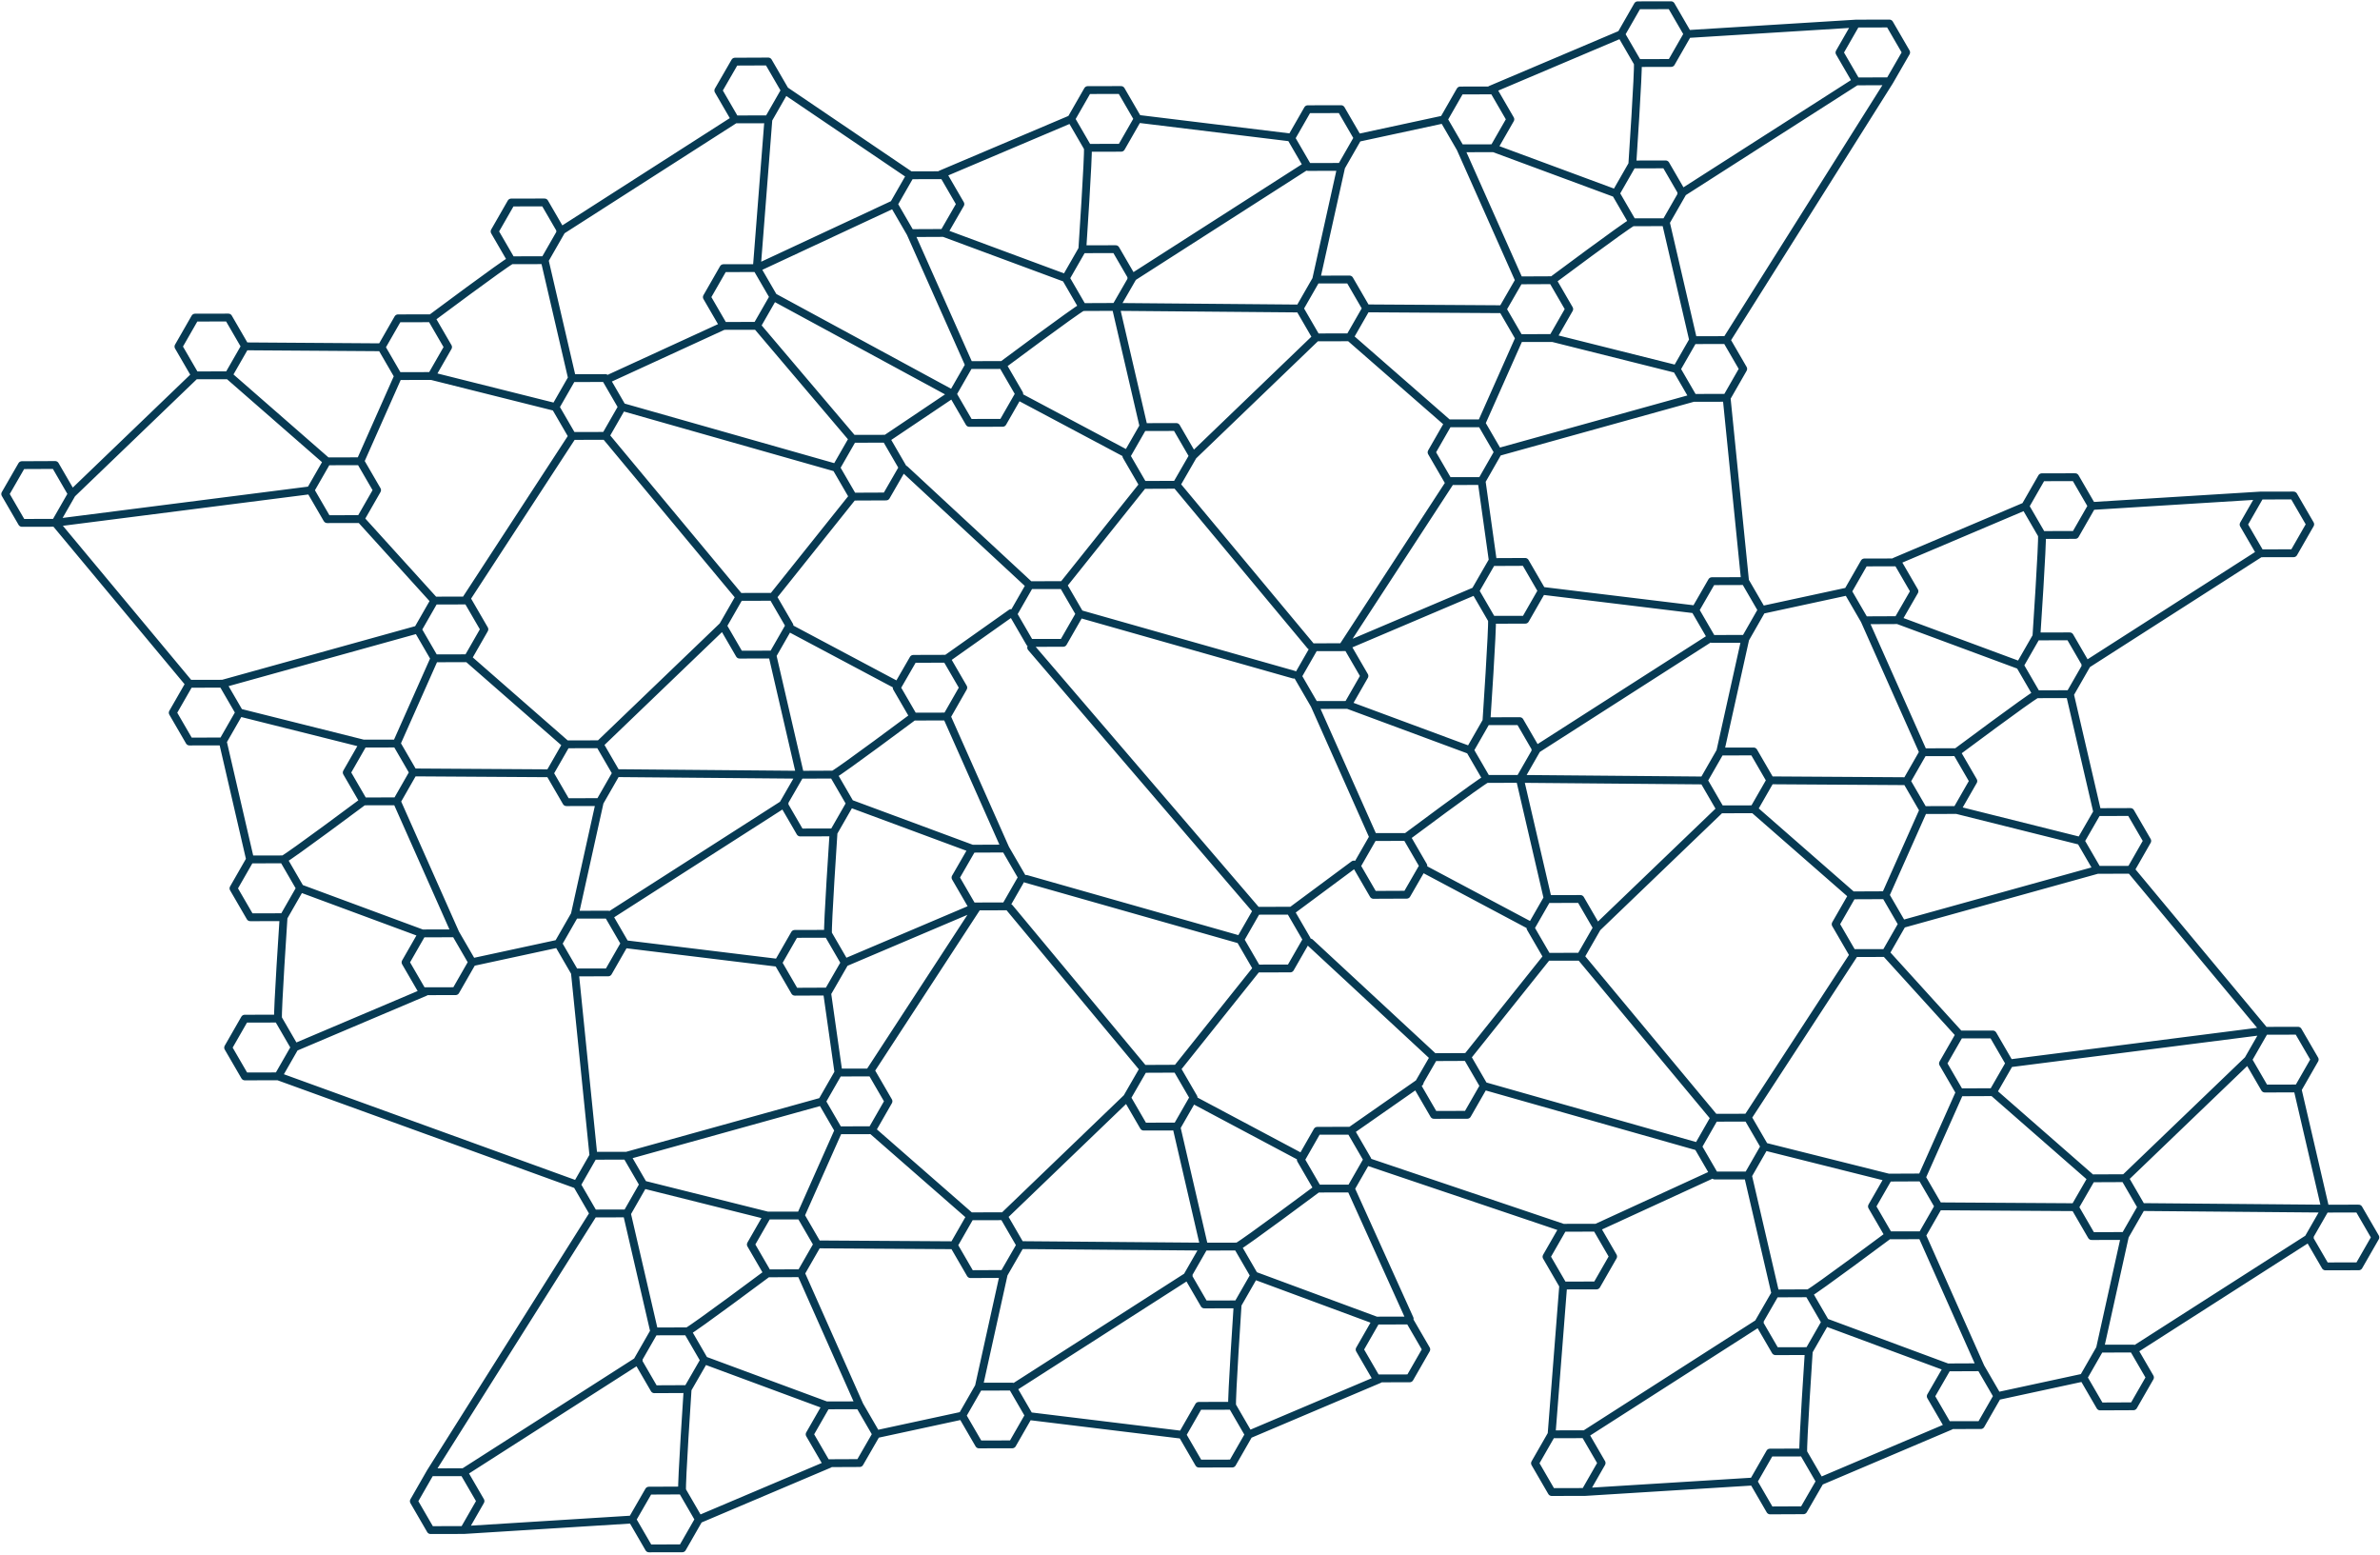 <svg xmlns="http://www.w3.org/2000/svg" width="911" height="595" fill="none" viewBox="0 0 911 595"><path stroke="#073A53" stroke-linecap="round" stroke-linejoin="round" stroke-width="3" d="M726.433 237.31L732.801 226.264L726.392 215.213L713.632 215.239L707.282 226.316M726.433 237.31L713.692 237.366M726.433 237.31L773.135 254.621M713.692 237.366L707.282 226.316M713.692 237.366L736.17 287.868M707.282 226.316L674.377 233.42M800.701 193.632L794.309 182.612L781.55 182.638L775.2 193.715M800.701 193.632L794.351 204.709L781.592 204.735M800.701 193.632L865.137 189.639M781.592 204.735L775.2 193.715M781.592 204.735C781.917 207.184 779.485 243.544 779.485 243.544M775.2 193.715L725.272 214.89M748.989 309.969L755.339 298.892L748.93 287.842L736.17 287.868M748.989 309.969L736.23 309.995M748.989 309.969L796.42 321.823M736.23 309.995L729.82 298.944M736.23 309.995L721.713 342.58M729.82 298.944L736.17 287.868M729.82 298.944L677.64 298.617M792.304 265.645L798.654 254.568L792.245 243.518L779.485 243.544M792.304 265.645L779.545 265.671M792.304 265.645L802.787 310.777M779.545 265.671L773.135 254.621M779.545 265.671C776.727 267.105 748.9 287.859 748.9 287.859M773.135 254.621L779.485 243.544M865.179 211.736L877.938 211.71L884.288 200.633L877.897 189.613L865.137 189.639M865.179 211.736L858.787 200.716L865.137 189.639M865.179 211.736L798.232 254.61M815.589 332.847L821.908 321.789L815.499 310.738L802.787 310.777M815.589 332.847L802.829 332.874M815.589 332.847L866.859 394.464M802.829 332.874L796.42 321.823M802.829 332.874L728.123 353.63M796.42 321.823L802.787 310.777M515.919 269.757L522.269 258.68L515.877 247.66L503.118 247.687L496.768 258.763L503.159 269.783M515.919 269.757L503.159 269.783M515.919 269.757L562.62 287.067M503.159 269.783L525.656 320.315M590.186 226.08L583.777 215.029L571.035 215.086L564.668 226.132M590.186 226.08L583.836 237.156L571.077 237.182M590.186 226.08L648.255 233.132M571.077 237.182L564.668 226.132M571.077 237.182C571.403 239.631 568.97 275.991 568.97 275.991M564.668 226.132L514.757 247.337M525.656 320.315L519.306 331.392L525.716 342.442L538.458 342.385L544.825 331.339L538.416 320.289L525.656 320.315ZM581.771 298.061L588.121 286.985L581.73 275.965L568.97 275.991M581.771 298.061L569.012 298.087M581.771 298.061L652.121 298.67M581.771 298.061L592.255 343.194M569.012 298.087L562.62 287.067M569.012 298.087C566.194 299.522 538.368 320.277 538.368 320.277M562.62 287.067L568.97 275.991M667.967 222.37L674.377 233.42M667.967 222.37L655.256 222.408L648.888 233.455L655.297 244.505L668.057 244.479M667.967 222.37L660.906 152.235M674.377 233.42L668.057 244.479M668.057 244.479L658.471 287.593M677.64 298.617L671.231 287.567L658.471 287.593M677.64 298.617L671.29 309.694M671.29 309.694L658.531 309.72M671.29 309.694L708.971 342.636M658.531 309.72L652.121 298.67M658.531 309.72L611.334 355.041M652.121 298.67L658.471 287.593M654.665 244.183L587.718 287.057M585.905 354.27L544.505 332.256M611.334 355.041L604.942 344.021L592.183 344.048L585.833 355.124L592.224 366.144M611.334 355.041L604.984 366.118M604.984 366.118L592.224 366.144M604.984 366.118L656.254 427.734M592.224 366.144L561.58 404.486M721.713 342.58L728.123 353.63M721.713 342.58L708.971 342.636M728.123 353.63L721.773 364.707M721.773 364.707L709.043 364.715L702.634 353.665L708.971 342.636M721.773 364.707L750.07 395.875M709.441 365.54L669.005 427.552M745.41 523.272L739.042 534.318L745.451 545.369L758.211 545.343L764.561 534.266M745.41 523.272L758.151 523.216M745.41 523.272L698.708 505.961M758.151 523.216L764.561 534.266M758.151 523.216L735.672 472.714M764.561 534.266L797.466 527.162M671.142 566.95L677.552 578L690.293 577.943L696.661 566.897M671.142 566.95L677.492 555.873L690.251 555.847M671.142 566.95L606.706 570.943M690.251 555.847L696.661 566.897M690.251 555.847C689.926 553.398 692.358 517.038 692.358 517.038M696.661 566.897L746.572 545.692M722.943 472.723L716.534 461.672L722.871 450.644M722.943 472.723L735.672 472.714M722.943 472.723C722.943 472.723 695.117 493.476 692.299 494.911M722.871 450.644L735.613 450.587M722.871 450.644L675.423 438.758M735.613 450.587L742.022 461.637M735.613 450.587L750.13 418.002M742.022 461.637L735.672 472.714M742.022 461.637L794.203 461.965M679.557 494.967L673.189 506.013L679.599 517.064L692.358 517.038M679.557 494.967L692.299 494.911M679.557 494.967L669.073 449.835M692.299 494.911L698.708 505.961M698.708 505.961L692.358 517.038M593.905 548.872L587.555 559.949L593.946 570.969L606.706 570.943M593.905 548.872L606.664 548.846M593.905 548.872L598.354 491.939M606.664 548.846L613.056 559.866L606.706 570.943M606.664 548.846L673.61 505.971M649.935 438.793L656.344 449.843L669.073 449.835M649.935 438.793L656.254 427.734M649.935 438.793L567.99 415.536M656.254 427.734L669.014 427.708L675.423 438.758M675.423 438.758L669.073 449.835M890.071 462.521L883.721 473.597L890.113 484.617L902.872 484.591L909.222 473.515L902.83 462.495L890.071 462.521ZM890.071 462.521L819.722 461.913M890.071 462.521L879.588 417.388M797.466 527.162L803.876 538.212L816.618 538.156L822.955 527.127L816.545 516.077L803.816 516.085M797.466 527.162L803.816 516.085M803.816 516.085L813.372 472.989M794.203 461.965L800.613 473.015L813.372 472.989M794.203 461.965L800.571 450.919M800.571 450.919L813.312 450.862M800.571 450.919L762.872 417.946M813.312 450.862L819.722 461.913M813.312 450.862L860.509 405.541M819.722 461.913L813.372 472.989M817.179 516.399L884.143 473.555M860.509 405.541L866.901 416.561L879.661 416.535L886.011 405.458L879.619 394.438L866.859 394.464M860.509 405.541L866.859 394.464M866.859 394.464L769.209 406.917M750.13 418.002L743.72 406.952L750.07 395.875M750.13 418.002L762.872 417.946M750.07 395.875L762.799 395.867L769.209 406.917M769.209 406.917L762.872 417.946M548.839 404.543L542.471 415.589L548.88 426.639L561.64 426.613L567.99 415.536M548.839 404.543L561.58 404.486M548.839 404.543L501.486 360.66M561.58 404.486L567.99 415.536M598.354 491.939L591.962 480.919L598.312 469.842M598.354 491.939L611.114 491.912L617.464 480.836L611.072 469.816M598.312 469.842L611.072 469.816M598.312 469.842L523.775 444.675M611.072 469.816L655.775 449.282M571.769 56.728L578.119 45.651L571.709 34.601L558.95 34.627L552.6 45.704M571.769 56.728L559.009 56.754M571.769 56.728L618.453 74.009M559.009 56.754L552.6 45.704M559.009 56.754L581.506 107.286M552.6 45.704L519.725 52.79M646.019 13.02L639.627 2L626.868 2.026L620.518 13.103M646.019 13.02L639.669 24.096L626.909 24.123M646.019 13.02L710.455 9.027M626.909 24.123L620.518 13.103M626.909 24.123C627.235 26.572 624.803 62.932 624.803 62.932M620.518 13.103L570.589 34.278M594.307 129.356L600.657 118.28L594.248 107.229L581.506 107.286M594.307 129.356L581.548 129.382M594.307 129.356L641.755 141.241M581.548 129.382L575.138 118.332M581.548 129.382L567.048 161.998M575.138 118.332L581.506 107.286M575.138 118.332L522.958 118.005M637.622 85.033L643.972 73.956L637.562 62.906L624.803 62.932M637.622 85.033L624.862 85.059M637.622 85.033L648.105 130.165M624.862 85.059L618.453 74.009M624.862 85.059C622.044 86.493 594.218 107.247 594.218 107.247M618.453 74.009L624.803 62.932M723.256 31.098L729.624 20.051L723.215 9.001L710.455 9.027M723.256 31.098L710.515 31.154M723.256 31.098L660.865 130.139M710.515 31.154L704.105 20.104L710.455 9.027M710.515 31.154L643.55 73.998M660.865 130.139L667.256 141.159L660.906 152.235M660.865 130.139L648.105 130.165M660.906 152.235L648.147 152.261M648.147 152.261L641.755 141.241M648.147 152.261L573.44 173.018M641.755 141.241L648.105 130.165M361.237 89.144L367.605 78.098L361.196 67.048L348.436 67.074M361.237 89.144L348.496 89.201M361.237 89.144L407.939 106.455M348.496 89.201L342.086 78.151M348.496 89.201L370.975 139.703M342.086 78.151L348.436 67.074M342.086 78.151L289.674 102.595M348.436 67.074L300.473 34.585M435.505 45.467L429.113 34.447L416.354 34.473L410.004 45.55M435.505 45.467L429.155 56.544L416.396 56.57M435.505 45.467L493.591 52.551M416.396 56.57L410.004 45.55M416.396 56.57C416.721 59.019 414.289 95.378 414.289 95.378M410.004 45.55L360.075 66.724M364.625 150.779L371.034 161.83L383.794 161.803L390.143 150.727L383.734 139.677L370.975 139.703M364.625 150.779L370.975 139.703M364.625 150.779L339.148 167.895M364.625 150.779L296.066 113.615M427.09 117.449L433.458 106.402L427.048 95.352L414.289 95.378M427.09 117.449L414.348 117.505M427.09 117.449L497.439 118.057M427.09 117.449L437.573 162.582M414.348 117.505L407.939 106.455M414.348 117.505C411.53 118.939 383.703 139.693 383.703 139.693M407.939 106.455L414.289 95.378M519.725 52.79L513.333 41.77L500.573 41.796L494.224 52.873L500.615 63.893L513.375 63.867M519.725 52.79L513.375 63.867M513.375 63.867L503.789 106.981M522.958 118.005L516.549 106.955L503.789 106.981M522.958 118.005L516.608 129.081M516.608 129.081L503.849 129.108M516.608 129.081L554.319 162.006M503.849 129.108L497.439 118.057M503.849 129.108L456.67 174.46M497.439 118.057L503.789 106.981M499.982 63.57L433.035 106.445M431.224 173.658L389.824 151.643M456.67 174.46L450.261 163.409L437.501 163.435L431.151 174.512L437.561 185.562M456.67 174.46L450.302 185.506M450.302 185.506L437.561 185.562M450.302 185.506L501.621 247.135M437.561 185.562L406.917 223.904M567.048 161.998L573.44 173.018M567.048 161.998L554.319 162.006M573.44 173.018L567.121 184.077M567.121 184.077L554.361 184.103L547.969 173.083L554.319 162.006M567.121 184.077L571.446 214.886M554.758 184.927L514.323 246.939M394.157 223.93L387.807 235.006L394.199 246.026L406.959 246L413.309 234.924M394.157 223.93L406.917 223.904M394.157 223.93L346.354 179.619M406.917 223.904L413.309 234.924M413.309 234.924L495.253 258.182M518.219 330.846L494.425 348.486M161.577 357.194L155.228 368.27L161.637 379.321L174.396 379.295L180.746 368.218M161.577 357.194L174.337 357.168M161.577 357.194L114.893 339.913M174.337 357.168L180.746 368.218M174.337 357.168L151.889 306.649M180.746 368.218L213.652 361.114M106.437 389.799L93.677 389.825L87.327 400.902L93.719 411.922L106.479 411.895M106.437 389.799L112.829 400.819M106.437 389.799C106.111 387.35 108.543 350.99 108.543 350.99M112.829 400.819L106.479 411.895M112.829 400.819L162.757 379.643M106.479 411.895L220.802 453.358M139.129 306.675L132.72 295.624L139.07 284.548M139.129 306.675L151.889 306.649M139.129 306.675C139.129 306.675 111.302 327.428 108.484 328.863M139.07 284.548L151.799 284.539M139.07 284.548L91.622 272.663M151.799 284.539L158.208 295.59M151.799 284.539L166.298 251.924M158.208 295.59L151.889 306.649M158.208 295.59L210.388 295.917M95.724 328.889L89.374 339.965L95.784 351.016L108.543 350.99M95.724 328.889L108.484 328.863M95.724 328.889L85.272 283.739M108.484 328.863L114.893 339.913M114.893 339.913L108.543 350.99M72.47 261.669L66.12 272.746L72.512 283.766L85.272 283.739M72.47 261.669L85.23 261.643M72.47 261.669L21.169 200.07M85.23 261.643L91.622 272.663M85.23 261.643L159.906 240.904M91.622 272.663L85.272 283.739M372.109 324.777L365.742 335.823L372.151 346.874L384.911 346.848L391.261 335.771L384.851 324.721M372.109 324.777L384.851 324.721M372.109 324.777L325.408 307.467M384.851 324.721L362.403 274.201M297.842 368.454L304.252 379.505L316.994 379.448L323.361 368.402M297.842 368.454L304.192 357.378L316.952 357.352M297.842 368.454L239.756 361.371M316.952 357.352L323.361 368.402M316.952 357.352C316.626 354.902 319.058 318.543 319.058 318.543M323.361 368.402L373.272 347.197M349.643 274.227L343.234 263.177L349.602 252.131L362.313 252.092M349.643 274.227L362.403 274.201M349.643 274.227C349.643 274.227 321.817 294.982 318.999 296.416M362.313 252.092L368.723 263.142L362.403 274.201M362.313 252.092L387.043 234.599M306.257 296.473L299.889 307.519L306.299 318.569L319.058 318.543M306.257 296.473L318.999 296.416M306.257 296.473L235.907 295.864M306.257 296.473L295.804 251.323M318.999 296.416L325.408 307.467M325.408 307.467L319.058 318.543M220.044 372.134L213.652 361.114M220.044 372.134L232.803 372.108L239.153 361.031L232.761 350.011L220.002 350.037M220.044 372.134L227.152 442.281M213.652 361.114L220.002 350.037M220.002 350.037L229.557 306.941M210.388 295.917L216.798 306.967L229.557 306.941M210.388 295.917L216.738 284.84M216.738 284.84L229.498 284.814M216.738 284.84L179.057 251.898M229.498 284.814L235.907 295.864M229.498 284.814L276.695 239.492M235.907 295.864L229.557 306.941M233.364 350.35L300.311 307.476M302.123 240.264L343.523 262.278M276.695 239.492L283.086 250.512L295.846 250.486L302.196 239.41L295.804 228.39M276.695 239.492L283.044 228.416M283.044 228.416L295.804 228.39M283.044 228.416L231.773 166.799M295.804 228.39L326.448 190.048M166.298 251.924L159.906 240.904M166.298 251.924L179.057 251.898M159.906 240.904L166.256 229.827M166.256 229.827L179.016 229.801L185.407 240.821L179.057 251.898M166.256 229.827L137.988 198.641M178.588 228.994L219.054 166.964M165.157 143.89L171.507 132.813L165.115 121.793L152.356 121.819L146.006 132.896M165.157 143.89L152.397 143.916M165.157 143.89L212.604 155.775M152.397 143.916L146.006 132.896M152.397 143.916L137.928 176.514M146.006 132.896L93.808 132.539M208.472 99.566L214.822 88.49L208.43 77.47L195.67 77.496L189.32 88.572L195.712 99.592M208.472 99.566L195.712 99.592M208.472 99.566L218.954 144.699M195.712 99.592C192.894 101.027 165.067 121.781 165.067 121.781M300.473 34.585L294.064 23.535L281.322 23.591L274.954 34.637L281.364 45.688M300.473 34.585L294.123 45.661M294.123 45.661L281.364 45.688M294.123 45.661L289.674 102.595M281.364 45.688L214.417 88.562M238.123 155.723L231.714 144.672L218.954 144.699M238.123 155.723L231.773 166.799M238.123 155.723L320.038 178.997M231.773 166.799L219.014 166.825L212.604 155.775M212.604 155.775L218.954 144.699M93.808 132.539L87.416 121.519L74.656 121.545L68.306 132.621L74.698 143.641M93.808 132.539L87.458 143.615M87.458 143.615L74.698 143.641M87.458 143.615L125.169 176.54M74.698 143.641L27.519 188.993M27.519 188.993L21.109 177.943L8.368 178L2 189.046L8.409 200.096L21.169 200.07M27.519 188.993L21.169 200.07M21.169 200.07L118.819 187.616M137.928 176.514L144.338 187.564L137.988 198.641M137.928 176.514L125.169 176.54M137.988 198.641L125.228 198.667L118.819 187.616M118.819 187.616L125.169 176.54M339.148 167.895L345.557 178.945L339.19 189.991L326.448 190.048M339.148 167.895L326.388 167.921M326.448 190.048L320.038 178.997M320.038 178.997L326.388 167.921M326.388 167.921L289.716 124.692M289.674 102.595L296.066 113.615M289.674 102.595L276.915 102.622L270.565 113.698L276.957 124.718M296.066 113.615L289.716 124.692M289.716 124.692L276.957 124.718M276.957 124.718L232.253 145.252M316.259 537.806L309.909 548.883L316.318 559.933L329.06 559.877L335.428 548.83M316.259 537.806L329.018 537.78M316.259 537.806L269.575 520.526M329.018 537.78L335.428 548.83M329.018 537.78L306.552 487.23M335.428 548.83L368.333 541.726M241.992 581.484L248.401 592.534L261.16 592.508L267.51 581.431M241.992 581.484L248.359 570.438L261.101 570.381M241.992 581.484L177.572 585.507M261.101 570.381L267.51 581.431M261.101 570.381C260.775 567.932 263.207 531.572 263.207 531.572M267.51 581.431L317.438 560.256M293.81 487.287L287.401 476.236L293.751 465.16M293.81 487.287L306.552 487.23M293.81 487.287C293.81 487.287 265.983 508.041 263.165 509.476M293.751 465.16L306.48 465.151M293.751 465.16L246.273 453.293M306.48 465.151L312.889 476.201M306.48 465.151L320.979 432.536M312.889 476.201L306.552 487.23M312.889 476.201L365.07 476.529M250.406 509.502L244.056 520.578L250.465 531.629L263.207 531.572M250.406 509.502L263.165 509.476M250.406 509.502L239.953 464.352M263.165 509.476L269.575 520.526M269.575 520.526L263.207 531.572M164.754 563.406L158.404 574.483L164.813 585.533L177.572 585.507M164.754 563.406L177.513 563.38M164.754 563.406L227.194 464.378M177.513 563.38L183.922 574.43L177.572 585.507M177.513 563.38L244.478 520.536M227.194 464.378L220.802 453.358M227.194 464.378L239.953 464.352M220.802 453.358L227.152 442.281M227.152 442.281L239.881 442.273M239.881 442.273L246.273 453.293M239.881 442.273L314.587 421.516M246.273 453.293L239.953 464.352M526.773 505.359L520.424 516.436L526.833 527.486L539.592 527.46L545.942 516.383L539.533 505.333L526.773 505.359ZM526.773 505.359L480.089 488.079M452.523 549.067L458.915 560.087L471.675 560.061L478.025 548.984M452.523 549.067L458.873 537.99L471.633 537.964M452.523 549.067L394.437 541.983M471.633 537.964L478.025 548.984M471.633 537.964C471.307 535.515 473.739 499.155 473.739 499.155M478.025 548.984L527.953 527.809M504.325 454.84L497.915 443.79L504.235 432.731L516.995 432.705M504.325 454.84L517.054 454.831M504.325 454.84C504.325 454.84 476.498 475.594 473.68 477.028M516.995 432.705L523.404 443.755L517.054 454.831M516.995 432.705L543.41 414.271M517.054 454.831L539.585 504.653M460.92 477.055L454.57 488.131L460.98 499.181L473.739 499.155M460.92 477.055L473.68 477.028M460.92 477.055L390.589 476.477M460.92 477.055L450.468 431.905M473.68 477.028L480.089 488.079M480.089 488.079L473.739 499.155M368.333 541.726L374.725 552.746L387.484 552.72L393.834 541.643L387.442 530.623L374.683 530.649M368.333 541.726L374.683 530.649M374.683 530.649L384.221 487.523M365.07 476.529L371.479 487.58L384.221 487.523M365.07 476.529L371.42 465.453M371.42 465.453L384.179 465.426M371.42 465.453L333.738 432.51M384.179 465.426L390.589 476.477M384.179 465.426L431.358 420.075M390.589 476.477L384.221 487.523M388.045 530.963L454.992 488.089M456.805 420.876L498.205 442.891M431.358 420.075L437.768 431.125L450.527 431.099L456.877 420.022L450.468 408.972M431.358 420.075L437.726 409.029M437.726 409.029L450.468 408.972M437.726 409.029L386.437 347.381M450.468 408.972L481.112 370.63M320.979 432.536L314.587 421.516M320.979 432.536L333.738 432.51M314.587 421.516L320.937 410.44M320.937 410.44L333.697 410.414L340.088 421.434L333.738 432.51M320.937 410.44L316.564 379.617M333.269 409.607L373.735 347.577M481.112 370.63L493.871 370.603L500.221 359.527L493.829 348.507L481.07 348.533M481.112 370.63L474.72 359.61M474.72 359.61L481.07 348.533M474.72 359.61L392.805 336.335M481.07 348.533L394.703 247.805"/></svg>